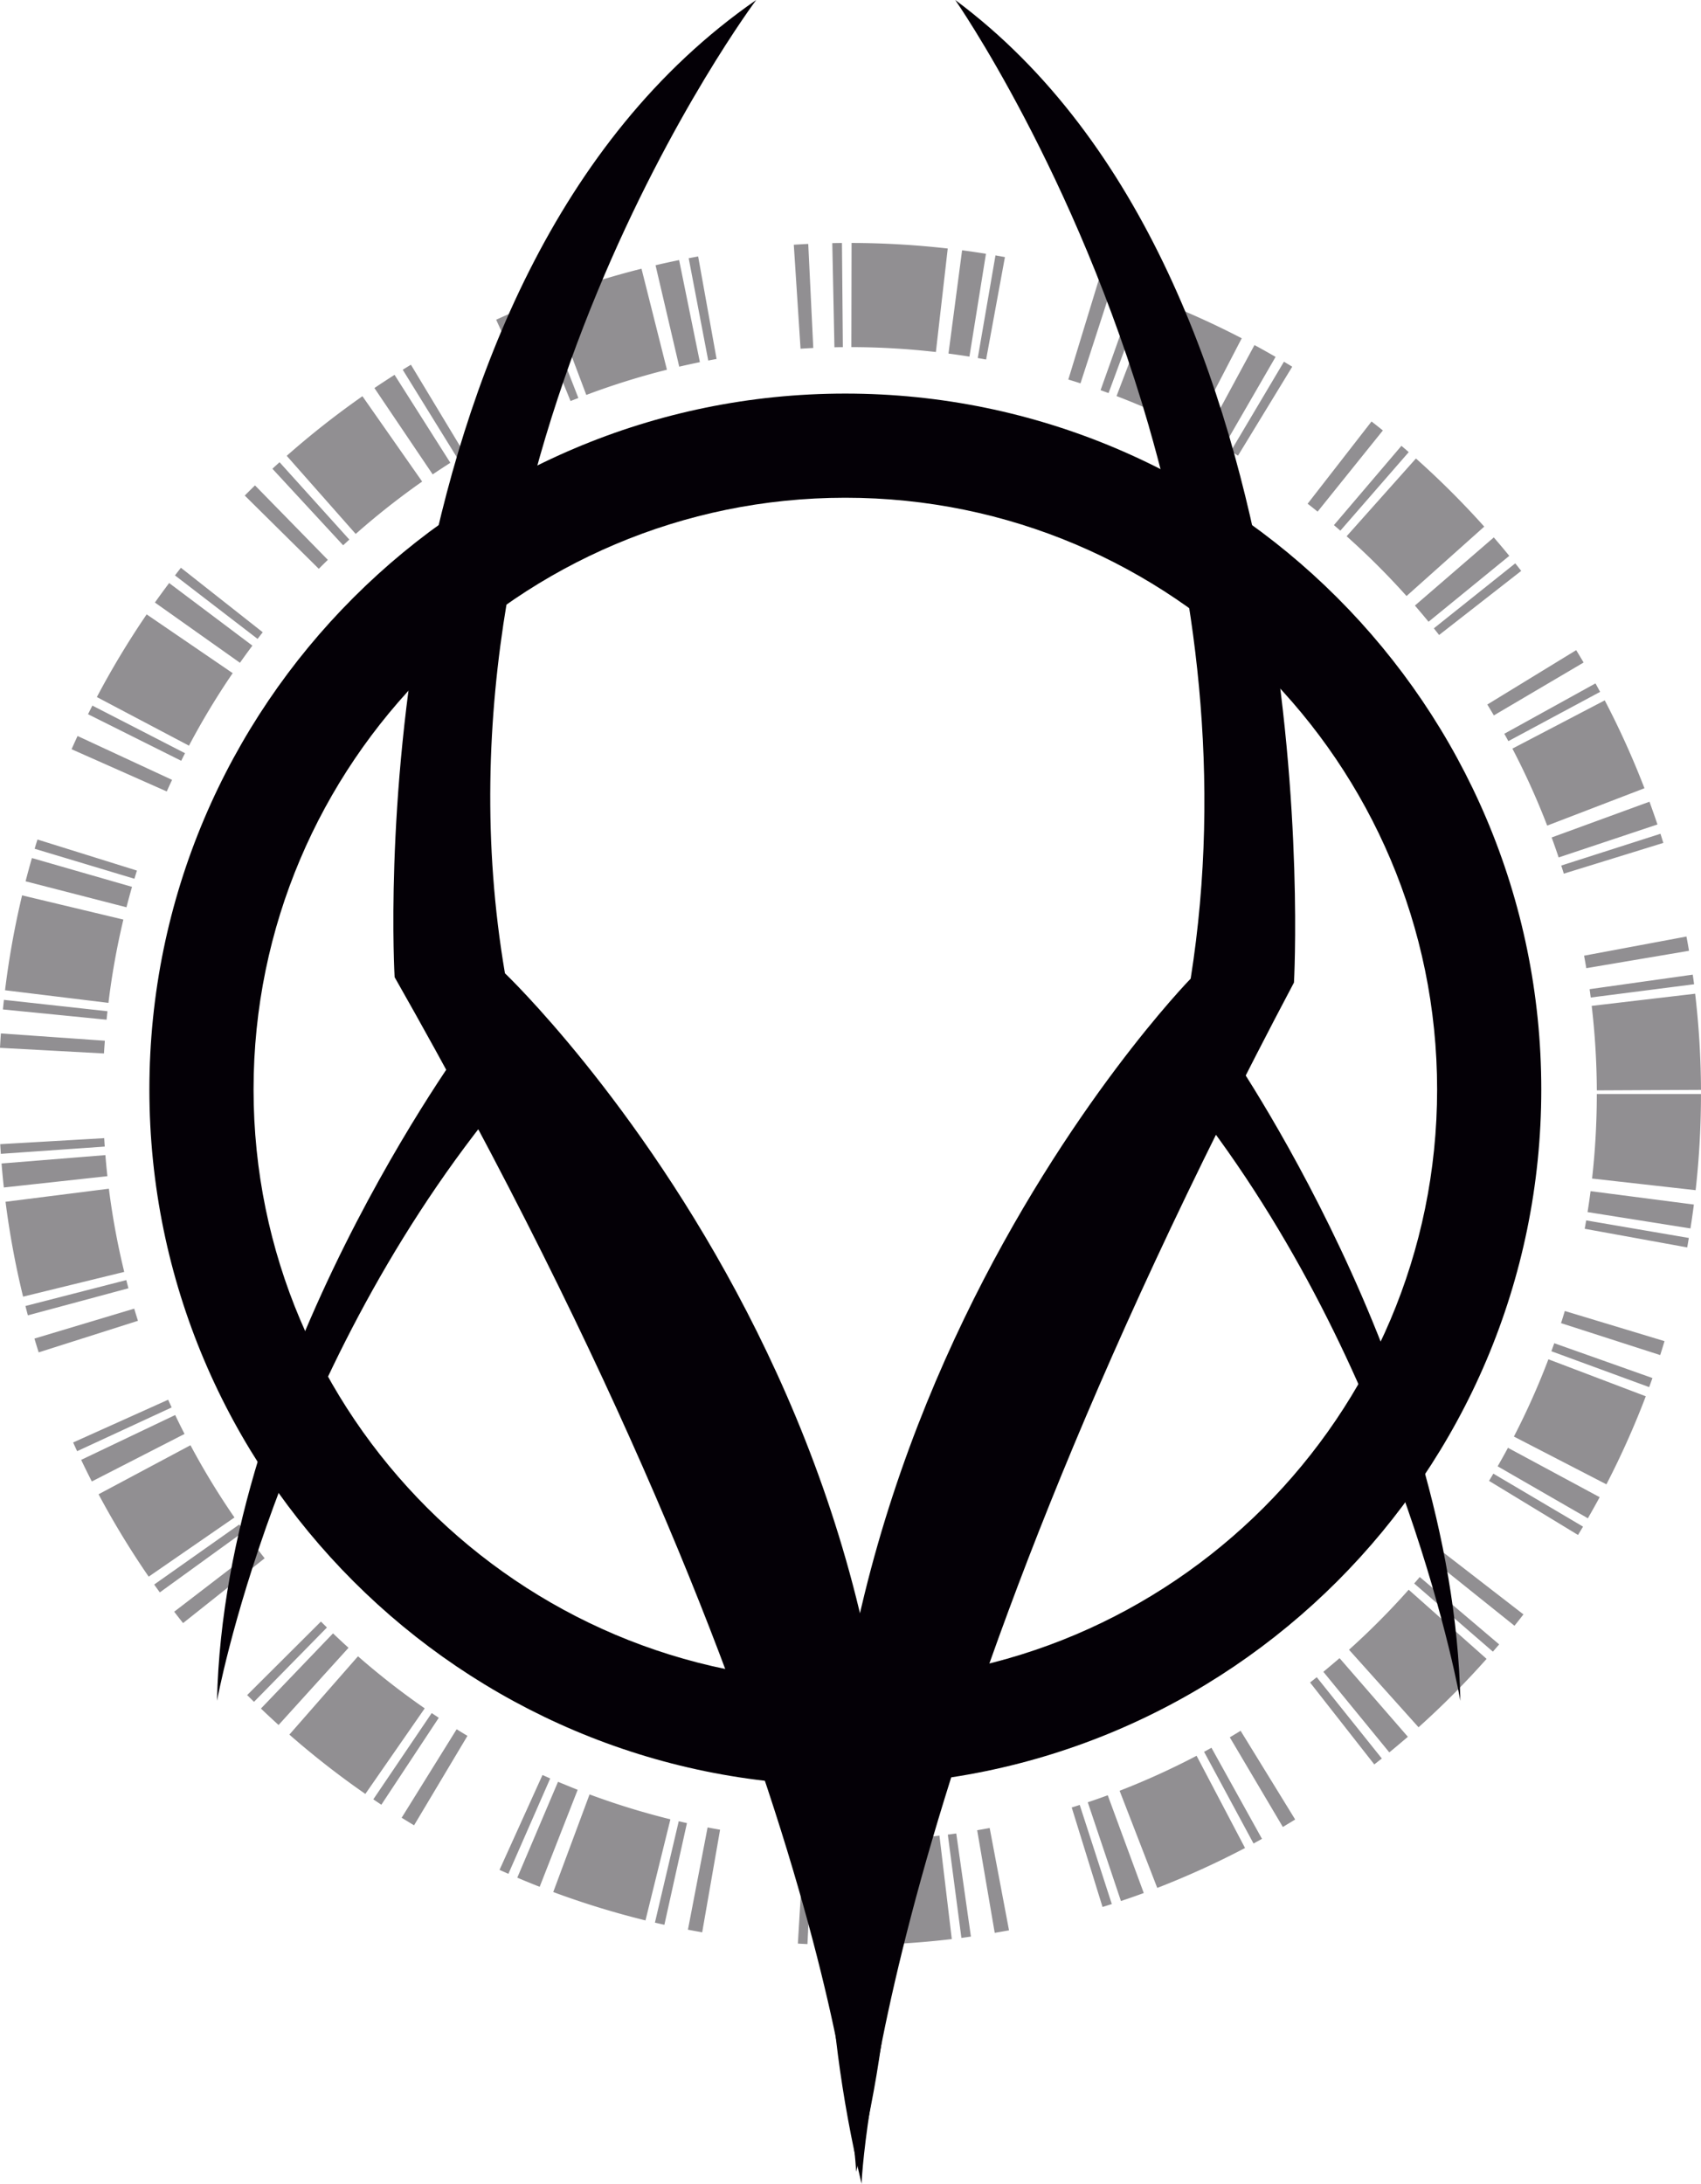 <svg xmlns="http://www.w3.org/2000/svg" viewBox="0 0 1259.66 1617.23"><defs><style>.cls-1{opacity:0.44;}.cls-2{fill:#040006;}</style></defs><title>LOGO VRM NEGRO</title><g id="Capa_2" data-name="Capa 2"><g id="Capa_3" data-name="Capa 3"><g class="cls-1"><path class="cls-2" d="M633.65,1440.48l-.52-77.14a561.55,561.55,0,0,0,62.57-3.92l9.14,76.6A639,639,0,0,1,633.65,1440.48Zm-10.7,0c-5.9,0-11.9-.2-17.83-.42L608,1363c5.23.2,10.51.33,15.69.38Zm-25-.74q-3.56-.17-7.1-.38l4.64-77c2.1.13,4.19.25,6.29.35Zm114-4.59-10.05-76.48c2.09-.28,4.17-.56,6.24-.86L719,1434.17Zm24.69-3.73-13-76q4.64-.79,9.25-1.66l14.33,75.79Q741.94,1430.5,736.64,1431.4ZM520,1431q-5.3-.91-10.55-1.94L524,1353.34c3.07.6,6.15,1.16,9.24,1.7Zm-28-5.56q-3.51-.78-7-1.6l17.64-75.1q3,.72,6.07,1.39ZM478,1422.19a626.37,626.37,0,0,1-68.3-21l26.89-72.3a551.13,551.13,0,0,0,59.87,18.44Zm338.47-9.94-22.82-73.69q3-.91,5.93-1.88l23.75,73.4C821.06,1410.81,818.77,1411.54,816.48,1412.25Zm13.63-4.41-24.56-73.13c5-1.66,9.93-3.41,14.79-5.19L847,1401.91C841.42,1404,835.75,1405.94,830.11,1407.84Zm26.89-9.71-27.87-71.94a553.44,553.44,0,0,0,57-25.91L922,1368.57A630.2,630.2,0,0,1,857,1398.13Zm-457.34-.82c-5.5-2.15-11.08-4.43-16.58-6.76l30.16-71c4.83,2,9.73,4,14.55,5.94Zm-23.16-9.6c-2.2-1-4.38-1.94-6.57-2.93l31.81-70.27q2.85,1.29,5.73,2.55Zm551.79-22.48-36.61-67.89q2.75-1.48,5.46-3l37.42,67.46Q931.44,1363.54,928.29,1365.23ZM950,1353l-39.28-66.39q4-2.38,8-4.84l40.41,65.7Q954.61,1350.23,950,1353Zm-643.36-1.24q-4.63-2.76-9.2-5.6l40.72-65.52q4,2.48,8,4.89Zm-24.24-15.23q-3-2-5.94-4l43.24-63.89c1.73,1.18,3.48,2.34,5.23,3.5Zm-11.84-8a635.34,635.34,0,0,1-56.27-43.93l50.82-58a557.85,557.85,0,0,0,49.41,38.57Zm747.19-21.82-47.59-60.7c1.65-1.3,3.3-2.6,4.94-3.92l48.21,60.21C1021.48,1303.71,1019.62,1305.18,1017.76,1306.64Zm11.12-8.91L980,1238.08c4-3.29,8-6.69,12-10.1l50.59,58.24C1038,1290.1,1033.46,1294,1028.88,1297.73Zm21.65-18.6L999,1221.75a558.25,558.25,0,0,0,44.19-44.45l57.69,51.21A634.16,634.16,0,0,1,1050.53,1279.13Zm-844.23-1.72c-4.38-4-8.77-8.07-13.06-12.18l53.38-55.68c3.77,3.61,7.63,7.21,11.48,10.69Zm-18.19-17.15c-1.7-1.67-3.39-3.34-5.07-5l54.63-54.46q2.22,2.22,4.45,4.41Zm917.47-37.14-58.3-50.51,4.11-4.79,58.82,49.9C1108.68,1219.53,1107.13,1221.33,1105.58,1223.12Zm16-19.18-60.2-48.23q2.94-3.66,5.81-7.39l61,47.19Q1124.93,1199.75,1121.57,1203.94Zm-986-2q-3.31-4.18-6.57-8.42l61.19-47q2.87,3.72,5.8,7.42Zm-17.22-22.73q-2.1-2.89-4.17-5.82l63-44.47q1.8,2.53,3.63,5.07Zm-8.24-11.66a633.22,633.22,0,0,1-37.12-61l68.06-36.32a553.46,553.46,0,0,0,32.57,53.5Zm1058.5-30.86-65.92-40.07q1.62-2.67,3.2-5.35l66.42,39.24Q1170.48,1133.61,1168.61,1136.69Zm7.3-12.34-66.84-38.52c2.6-4.51,5.17-9.12,7.64-13.7l67.91,36.57C1181.81,1113.94,1178.87,1119.2,1175.91,1124.35Zm13.73-25.15-68.53-35.4a552.59,552.59,0,0,0,25.55-57.22l72.11,27.4A631,631,0,0,1,1189.64,1099.2ZM68,1097.13c-2.67-5.23-5.33-10.6-7.89-16l69.62-33.2c2.25,4.72,4.59,9.43,6.93,14ZM57.12,1074.7q-1.5-3.21-2.95-6.45l70.35-31.65q1.29,2.87,2.6,5.71Zm1164.16-47.44-72.42-26.57q1.08-3,2.14-5.94l72.7,25.78C1222.91,1022.78,1222.1,1025,1221.28,1027.26Zm8.17-23.73L1156,979.88c1-3,1.9-6,2.81-9l73.83,22.34Q1231.1,998.39,1229.45,1003.53Zm-1200.8-2q-1.62-5.1-3.15-10.22l73.89-22.17q1.35,4.53,2.78,9Zm-8-27.43q-.93-3.45-1.81-6.92L93.52,948q.78,3,1.59,6.05Zm-3.55-13.84A631.78,631.78,0,0,1,4.1,890l76.53-9.68A552.05,552.05,0,0,0,92,941.93ZM1249.45,923.8,1173.54,910c.38-2.07.74-4.14,1.1-6.21l76,13Q1250.08,920.31,1249.45,923.8Zm2.39-14.06-76.19-12.1c.82-5.15,1.57-10.37,2.24-15.5l76.5,9.92C1253.63,897.92,1252.77,903.87,1251.84,909.74Zm3.84-28.32L1179,872.8a560.47,560.47,0,0,0,3.5-62.6h77.14A640.42,640.42,0,0,1,1255.68,881.42Zm-1252.84-2c-.64-5.89-1.21-11.87-1.69-17.78l76.9-6.2c.41,5.18.91,10.43,1.48,15.6ZM.62,854.5c-.16-2.38-.32-4.77-.45-7.16l77-4.45q.18,3.12.4,6.23Zm1181.89-47a559.86,559.86,0,0,0-3.79-62.58l76.61-9a639.89,639.89,0,0,1,4.33,71.21ZM77,780.16,0,776q.29-5.34.66-10.67l77,5.4Q77.28,775.45,77,780.16Zm1.9-25L2.16,747.56c.24-2.37.48-4.73.75-7.1l76.67,8.43C79.36,751,79.14,753.05,78.93,755.13Zm1.38-12.46L3.73,733.35a632.48,632.48,0,0,1,12.63-70.27l75,17.94A551.2,551.2,0,0,0,80.31,742.67ZM1178,738.73c-.27-2.07-.54-4.13-.83-6.18l76.38-10.75q.51,3.54,1,7.11ZM1174.72,717c-.53-3.09-1.08-6.18-1.65-9.25l75.82-14.18q1,5.26,1.89,10.56ZM93.65,671.9,18.94,652.67c1.48-5.72,3.06-11.52,4.7-17.23l74.13,21.34C96.33,661.8,94.94,666.88,93.65,671.9Zm5.89-21.12L25.66,628.57q1-3.44,2.1-6.85l73.63,23Q100.45,647.75,99.54,650.78ZM1158.07,647c-.62-2-1.26-4-1.9-6l73.47-23.53q1.08,3.38,2.12,6.76Zm-3.83-12c-1.66-5-3.4-9.93-5.18-14.8l72.45-26.48c2,5.55,4,11.22,5.9,16.85Zm-8.48-23.59A551.73,551.73,0,0,0,1120,554.4l68.37-35.73a627.25,627.25,0,0,1,29.42,65.08ZM123.48,586.13,53,554.85q2.18-4.92,4.44-9.79l70,32.49Q125.4,581.83,123.48,586.13Zm10.71-22.72-69-34.48q1.59-3.21,3.23-6.39L137,557.8C136.07,559.67,135.13,561.53,134.19,563.41Zm5.75-11.19-68.21-36A634.65,634.65,0,0,1,108.61,455l63.7,43.52A556,556,0,0,0,139.94,552.22ZM1117,548.87q-1.47-2.75-3-5.46l67.52-37.31c1.15,2.09,2.3,4.19,3.42,6.29Zm-10.73-19.06q-2.38-4-4.84-8.06l65.8-40.26q2.79,4.54,5.5,9.15Zm-928.6-39-62.95-44.59c3.43-4.84,7-9.7,10.54-14.44l61.65,46.36C183.8,482.32,180.69,486.58,177.69,490.83Zm13.05-17.68-61.14-47c1.46-1.89,2.92-3.78,4.4-5.66l60.58,47.76Q192.65,470.68,190.74,473.15Zm875-2.87c-1.29-1.65-2.59-3.3-3.9-4.93l60.3-48.13q2.21,2.79,4.4,5.59Zm-7.83-9.8c-3.25-4-6.65-8-10.09-12L1106.21,398c3.91,4.52,7.77,9.11,11.48,13.65Zm-16.29-19.05a558.38,558.38,0,0,0-44.37-44.28l51.33-57.58A635.71,635.71,0,0,1,1099.14,390ZM236.09,421.24,181.26,367q3.75-3.8,7.58-7.53l53.94,55.15Q239.41,417.89,236.09,421.24Zm18-17.44-52.36-56.66c1.75-1.62,3.52-3.23,5.29-4.83l51.67,57.28C257.2,401,255.66,402.38,254.14,403.8Zm9.3-8.4-51.06-57.83a635.67,635.67,0,0,1,56.07-44.14l44.22,63.2A558.76,558.76,0,0,0,263.44,395.4ZM992.59,393c-1.59-1.38-3.17-2.75-4.77-4.11l50-58.72q2.72,2.31,5.4,4.66Zm-16.85-14.1q-3.66-3-7.39-5.85l47.33-60.91q4.22,3.28,8.39,6.64ZM320.42,351.32l-43.15-63.95c4.91-3.31,9.93-6.6,14.92-9.76l41.32,65.14C329.14,345.52,324.73,348.4,320.42,351.32Zm18.38-11.89-40.56-65.61c2-1.25,4-2.48,6.07-3.71l39.84,66.05Q341.47,337.78,338.8,339.43Zm578-2q-2.67-1.62-5.37-3.23l39.38-66.33q3.07,1.83,6.14,3.7ZM906,331.06c-4.48-2.59-9.09-5.17-13.69-7.66L929,255.55c5.24,2.84,10.5,5.78,15.62,8.75Zm-22-12.08a552.88,552.88,0,0,0-57.16-25.66l27.54-72.06a631.55,631.55,0,0,1,65.17,29.26ZM399.51,306.92l-32.08-70.15c3.23-1.47,6.47-2.93,9.73-4.35l30.92,70.67Q403.78,305,399.51,306.92Zm23-9.88-28.89-71.52c2.22-.9,4.44-1.78,6.68-2.65l28,71.88C426.33,295.5,424.4,296.27,422.47,297Zm11.67-4.55-27.23-72.17A626.35,626.35,0,0,1,475.06,199l18.83,74.8A550,550,0,0,0,434.14,292.49Zm386.75-1.39c-2-.72-3.94-1.44-5.91-2.14l25.87-72.67c2.26.8,4.51,1.62,6.75,2.44Zm-20.79-7.2c-3-1-6-1.91-9-2.83l22.53-73.78q5.14,1.58,10.26,3.23ZM503,271.54l-17.55-75.11c5.78-1.35,11.65-2.64,17.46-3.82l15.39,75.59C513.24,269.24,508.09,270.36,503,271.54ZM524.48,267,510,191.23q3.51-.67,7-1.31l13.66,75.92Q527.55,266.4,524.48,267Zm205.78-.76-6.18-1.1,13.11-76q3.52.62,7,1.26ZM717.9,264.1c-5.14-.82-10.36-1.59-15.51-2.26l10.08-76.48c5.86.77,11.81,1.64,17.67,2.58Zm-24.84-3.41a560,560,0,0,0-62.59-3.63l.15-77.14a640,640,0,0,1,71.22,4.13Zm-100.22-2.44-5-77q5.34-.35,10.7-.61l3.72,77.06C599.1,257.87,596,258,592.84,258.25Zm25.09-1.07-1.59-77.13q3.57-.08,7.16-.1l.67,77.14Q621.05,257.11,617.93,257.18Z"/></g><path class="cls-2" d="M626,1322.21c-284.18,0-515.37-231.2-515.37-515.38S341.82,291.47,626,291.47s515.38,231.18,515.38,515.36S910.18,1322.21,626,1322.21Zm0-953.6c-241.64,0-438.23,196.58-438.23,438.22S384.36,1245.07,626,1245.07s438.24-196.59,438.24-438.24S867.64,368.61,626,368.61Z"/><path class="cls-2" d="M634,1608.32s-11.38-303.43-341.77-884.66C292.25,723.66,261,207,560,0c0,0-251.56,335.93-186.07,720.77C373.91,720.77,765,1093.44,634,1608.32Z"/><path class="cls-2" d="M346,769.85s-179.88,242.47-185.3,489.77c0,0,43.26-237.95,205.55-438.61Z"/><path class="cls-2" d="M850.74,315.67c34.12,118,54.62,259.9,31,409.09,0,0-366.48,374.74-243.72,892.47,0,0,10.68-305.12,320.22-889.58,0,0,29.3-519.49-250.85-727.65,0,0,89,127.54,143.38,315.67"/><path class="cls-2" d="M907.81,774.12s168.57,240.36,173.65,485.5c0,0-40.55-235.89-192.61-434.8Z"/></g></g></svg>